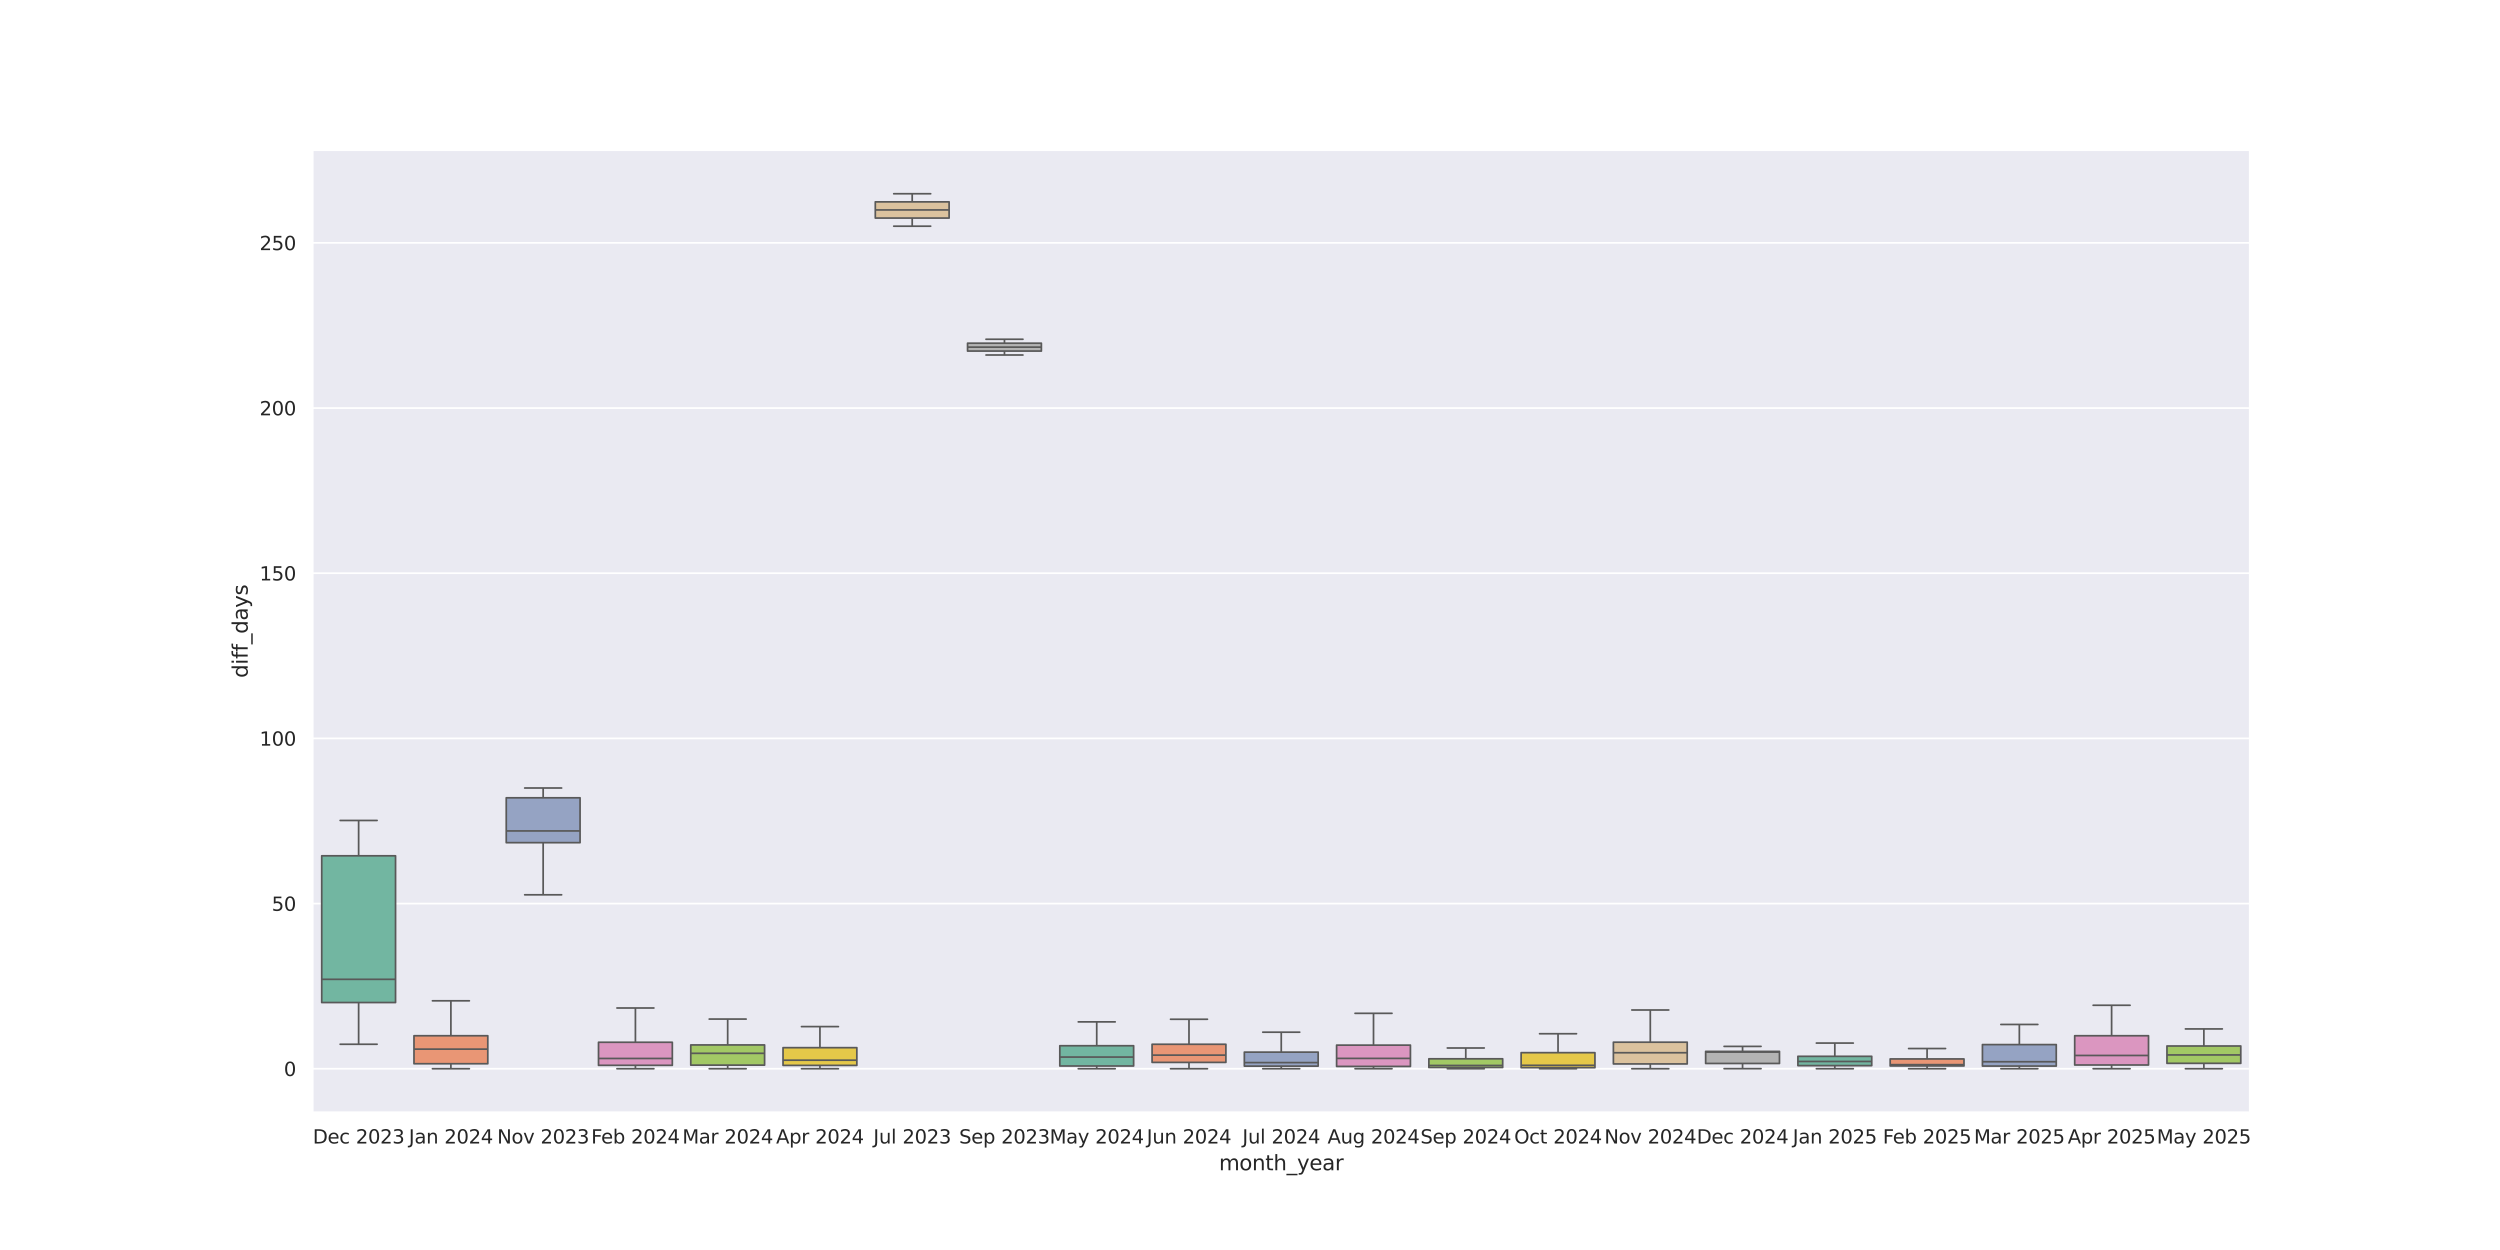 <?xml version="1.0" encoding="utf-8" standalone="no"?>
<!DOCTYPE svg PUBLIC "-//W3C//DTD SVG 1.1//EN"
  "http://www.w3.org/Graphics/SVG/1.1/DTD/svg11.dtd">
<svg xmlns:xlink="http://www.w3.org/1999/xlink" width="1440pt" height="720pt" viewBox="0 0 1440 720" xmlns="http://www.w3.org/2000/svg" version="1.1">
 <defs>
  <style type="text/css">*{stroke-linejoin: round; stroke-linecap: butt}</style>
 </defs>
 <g id="figure_1">
  <g id="patch_1">
   <path d="M 0 720 
L 1440 720 
L 1440 0 
L 0 0 
z
" style="fill: #ffffff"/>
  </g>
  <g id="axes_1">
   <g id="patch_2">
    <path d="M 180 640.8 
L 1296 640.8 
L 1296 86.4 
L 180 86.4 
z
" style="fill: #eaeaf2"/>
   </g>
   <g id="matplotlib.axis_1">
    <g id="xtick_1">
     <g id="text_1">
      <!-- Dec 2023 -->
      <g style="fill: #262626" transform="translate(180.183 658.658) scale(0.11 -0.11)">
       <defs>
        <path id="DejaVuSans-44" d="M 1259 4147 
L 1259 519 
L 2022 519 
Q 2988 519 3436 956 
Q 3884 1394 3884 2338 
Q 3884 3275 3436 3711 
Q 2988 4147 2022 4147 
L 1259 4147 
z
M 628 4666 
L 1925 4666 
Q 3281 4666 3915 4102 
Q 4550 3538 4550 2338 
Q 4550 1131 3912 565 
Q 3275 0 1925 0 
L 628 0 
L 628 4666 
z
" transform="scale(0.016)"/>
        <path id="DejaVuSans-65" d="M 3597 1894 
L 3597 1613 
L 953 1613 
Q 991 1019 1311 708 
Q 1631 397 2203 397 
Q 2534 397 2845 478 
Q 3156 559 3463 722 
L 3463 178 
Q 3153 47 2828 -22 
Q 2503 -91 2169 -91 
Q 1331 -91 842 396 
Q 353 884 353 1716 
Q 353 2575 817 3079 
Q 1281 3584 2069 3584 
Q 2775 3584 3186 3129 
Q 3597 2675 3597 1894 
z
M 3022 2063 
Q 3016 2534 2758 2815 
Q 2500 3097 2075 3097 
Q 1594 3097 1305 2825 
Q 1016 2553 972 2059 
L 3022 2063 
z
" transform="scale(0.016)"/>
        <path id="DejaVuSans-63" d="M 3122 3366 
L 3122 2828 
Q 2878 2963 2633 3030 
Q 2388 3097 2138 3097 
Q 1578 3097 1268 2742 
Q 959 2388 959 1747 
Q 959 1106 1268 751 
Q 1578 397 2138 397 
Q 2388 397 2633 464 
Q 2878 531 3122 666 
L 3122 134 
Q 2881 22 2623 -34 
Q 2366 -91 2075 -91 
Q 1284 -91 818 406 
Q 353 903 353 1747 
Q 353 2603 823 3093 
Q 1294 3584 2113 3584 
Q 2378 3584 2631 3529 
Q 2884 3475 3122 3366 
z
" transform="scale(0.016)"/>
        <path id="DejaVuSans-20" transform="scale(0.016)"/>
        <path id="DejaVuSans-32" d="M 1228 531 
L 3431 531 
L 3431 0 
L 469 0 
L 469 531 
Q 828 903 1448 1529 
Q 2069 2156 2228 2338 
Q 2531 2678 2651 2914 
Q 2772 3150 2772 3378 
Q 2772 3750 2511 3984 
Q 2250 4219 1831 4219 
Q 1534 4219 1204 4116 
Q 875 4013 500 3803 
L 500 4441 
Q 881 4594 1212 4672 
Q 1544 4750 1819 4750 
Q 2544 4750 2975 4387 
Q 3406 4025 3406 3419 
Q 3406 3131 3298 2873 
Q 3191 2616 2906 2266 
Q 2828 2175 2409 1742 
Q 1991 1309 1228 531 
z
" transform="scale(0.016)"/>
        <path id="DejaVuSans-30" d="M 2034 4250 
Q 1547 4250 1301 3770 
Q 1056 3291 1056 2328 
Q 1056 1369 1301 889 
Q 1547 409 2034 409 
Q 2525 409 2770 889 
Q 3016 1369 3016 2328 
Q 3016 3291 2770 3770 
Q 2525 4250 2034 4250 
z
M 2034 4750 
Q 2819 4750 3233 4129 
Q 3647 3509 3647 2328 
Q 3647 1150 3233 529 
Q 2819 -91 2034 -91 
Q 1250 -91 836 529 
Q 422 1150 422 2328 
Q 422 3509 836 4129 
Q 1250 4750 2034 4750 
z
" transform="scale(0.016)"/>
        <path id="DejaVuSans-33" d="M 2597 2516 
Q 3050 2419 3304 2112 
Q 3559 1806 3559 1356 
Q 3559 666 3084 287 
Q 2609 -91 1734 -91 
Q 1441 -91 1130 -33 
Q 819 25 488 141 
L 488 750 
Q 750 597 1062 519 
Q 1375 441 1716 441 
Q 2309 441 2620 675 
Q 2931 909 2931 1356 
Q 2931 1769 2642 2001 
Q 2353 2234 1838 2234 
L 1294 2234 
L 1294 2753 
L 1863 2753 
Q 2328 2753 2575 2939 
Q 2822 3125 2822 3475 
Q 2822 3834 2567 4026 
Q 2313 4219 1838 4219 
Q 1578 4219 1281 4162 
Q 984 4106 628 3988 
L 628 4550 
Q 988 4650 1302 4700 
Q 1616 4750 1894 4750 
Q 2613 4750 3031 4423 
Q 3450 4097 3450 3541 
Q 3450 3153 3228 2886 
Q 3006 2619 2597 2516 
z
" transform="scale(0.016)"/>
       </defs>
       <use xlink:href="#DejaVuSans-44"/>
       <use xlink:href="#DejaVuSans-65" transform="translate(77.002 0)"/>
       <use xlink:href="#DejaVuSans-63" transform="translate(138.525 0)"/>
       <use xlink:href="#DejaVuSans-20" transform="translate(193.506 0)"/>
       <use xlink:href="#DejaVuSans-32" transform="translate(225.293 0)"/>
       <use xlink:href="#DejaVuSans-30" transform="translate(288.916 0)"/>
       <use xlink:href="#DejaVuSans-32" transform="translate(352.539 0)"/>
       <use xlink:href="#DejaVuSans-33" transform="translate(416.162 0)"/>
      </g>
     </g>
    </g>
    <g id="xtick_2">
     <g id="text_2">
      <!-- Jan 2024 -->
      <g style="fill: #262626" transform="translate(235.49 658.658) scale(0.11 -0.11)">
       <defs>
        <path id="DejaVuSans-4a" d="M 628 4666 
L 1259 4666 
L 1259 325 
Q 1259 -519 939 -900 
Q 619 -1281 -91 -1281 
L -331 -1281 
L -331 -750 
L -134 -750 
Q 284 -750 456 -515 
Q 628 -281 628 325 
L 628 4666 
z
" transform="scale(0.016)"/>
        <path id="DejaVuSans-61" d="M 2194 1759 
Q 1497 1759 1228 1600 
Q 959 1441 959 1056 
Q 959 750 1161 570 
Q 1363 391 1709 391 
Q 2188 391 2477 730 
Q 2766 1069 2766 1631 
L 2766 1759 
L 2194 1759 
z
M 3341 1997 
L 3341 0 
L 2766 0 
L 2766 531 
Q 2569 213 2275 61 
Q 1981 -91 1556 -91 
Q 1019 -91 701 211 
Q 384 513 384 1019 
Q 384 1609 779 1909 
Q 1175 2209 1959 2209 
L 2766 2209 
L 2766 2266 
Q 2766 2663 2505 2880 
Q 2244 3097 1772 3097 
Q 1472 3097 1187 3025 
Q 903 2953 641 2809 
L 641 3341 
Q 956 3463 1253 3523 
Q 1550 3584 1831 3584 
Q 2591 3584 2966 3190 
Q 3341 2797 3341 1997 
z
" transform="scale(0.016)"/>
        <path id="DejaVuSans-6e" d="M 3513 2113 
L 3513 0 
L 2938 0 
L 2938 2094 
Q 2938 2591 2744 2837 
Q 2550 3084 2163 3084 
Q 1697 3084 1428 2787 
Q 1159 2491 1159 1978 
L 1159 0 
L 581 0 
L 581 3500 
L 1159 3500 
L 1159 2956 
Q 1366 3272 1645 3428 
Q 1925 3584 2291 3584 
Q 2894 3584 3203 3211 
Q 3513 2838 3513 2113 
z
" transform="scale(0.016)"/>
        <path id="DejaVuSans-34" d="M 2419 4116 
L 825 1625 
L 2419 1625 
L 2419 4116 
z
M 2253 4666 
L 3047 4666 
L 3047 1625 
L 3713 1625 
L 3713 1100 
L 3047 1100 
L 3047 0 
L 2419 0 
L 2419 1100 
L 313 1100 
L 313 1709 
L 2253 4666 
z
" transform="scale(0.016)"/>
       </defs>
       <use xlink:href="#DejaVuSans-4a"/>
       <use xlink:href="#DejaVuSans-61" transform="translate(29.492 0)"/>
       <use xlink:href="#DejaVuSans-6e" transform="translate(90.771 0)"/>
       <use xlink:href="#DejaVuSans-20" transform="translate(154.15 0)"/>
       <use xlink:href="#DejaVuSans-32" transform="translate(185.938 0)"/>
       <use xlink:href="#DejaVuSans-30" transform="translate(249.561 0)"/>
       <use xlink:href="#DejaVuSans-32" transform="translate(313.184 0)"/>
       <use xlink:href="#DejaVuSans-34" transform="translate(376.807 0)"/>
      </g>
     </g>
    </g>
    <g id="xtick_3">
     <g id="text_3">
      <!-- Nov 2023 -->
      <g style="fill: #262626" transform="translate(286.376 658.658) scale(0.11 -0.11)">
       <defs>
        <path id="DejaVuSans-4e" d="M 628 4666 
L 1478 4666 
L 3547 763 
L 3547 4666 
L 4159 4666 
L 4159 0 
L 3309 0 
L 1241 3903 
L 1241 0 
L 628 0 
L 628 4666 
z
" transform="scale(0.016)"/>
        <path id="DejaVuSans-6f" d="M 1959 3097 
Q 1497 3097 1228 2736 
Q 959 2375 959 1747 
Q 959 1119 1226 758 
Q 1494 397 1959 397 
Q 2419 397 2687 759 
Q 2956 1122 2956 1747 
Q 2956 2369 2687 2733 
Q 2419 3097 1959 3097 
z
M 1959 3584 
Q 2709 3584 3137 3096 
Q 3566 2609 3566 1747 
Q 3566 888 3137 398 
Q 2709 -91 1959 -91 
Q 1206 -91 779 398 
Q 353 888 353 1747 
Q 353 2609 779 3096 
Q 1206 3584 1959 3584 
z
" transform="scale(0.016)"/>
        <path id="DejaVuSans-76" d="M 191 3500 
L 800 3500 
L 1894 563 
L 2988 3500 
L 3597 3500 
L 2284 0 
L 1503 0 
L 191 3500 
z
" transform="scale(0.016)"/>
       </defs>
       <use xlink:href="#DejaVuSans-4e"/>
       <use xlink:href="#DejaVuSans-6f" transform="translate(74.805 0)"/>
       <use xlink:href="#DejaVuSans-76" transform="translate(135.986 0)"/>
       <use xlink:href="#DejaVuSans-20" transform="translate(195.166 0)"/>
       <use xlink:href="#DejaVuSans-32" transform="translate(226.953 0)"/>
       <use xlink:href="#DejaVuSans-30" transform="translate(290.576 0)"/>
       <use xlink:href="#DejaVuSans-32" transform="translate(354.199 0)"/>
       <use xlink:href="#DejaVuSans-33" transform="translate(417.822 0)"/>
      </g>
     </g>
    </g>
    <g id="xtick_4">
     <g id="text_4">
      <!-- Feb 2024 -->
      <g style="fill: #262626" transform="translate(340.518 658.658) scale(0.11 -0.11)">
       <defs>
        <path id="DejaVuSans-46" d="M 628 4666 
L 3309 4666 
L 3309 4134 
L 1259 4134 
L 1259 2759 
L 3109 2759 
L 3109 2228 
L 1259 2228 
L 1259 0 
L 628 0 
L 628 4666 
z
" transform="scale(0.016)"/>
        <path id="DejaVuSans-62" d="M 3116 1747 
Q 3116 2381 2855 2742 
Q 2594 3103 2138 3103 
Q 1681 3103 1420 2742 
Q 1159 2381 1159 1747 
Q 1159 1113 1420 752 
Q 1681 391 2138 391 
Q 2594 391 2855 752 
Q 3116 1113 3116 1747 
z
M 1159 2969 
Q 1341 3281 1617 3432 
Q 1894 3584 2278 3584 
Q 2916 3584 3314 3078 
Q 3713 2572 3713 1747 
Q 3713 922 3314 415 
Q 2916 -91 2278 -91 
Q 1894 -91 1617 61 
Q 1341 213 1159 525 
L 1159 0 
L 581 0 
L 581 4863 
L 1159 4863 
L 1159 2969 
z
" transform="scale(0.016)"/>
       </defs>
       <use xlink:href="#DejaVuSans-46"/>
       <use xlink:href="#DejaVuSans-65" transform="translate(52.02 0)"/>
       <use xlink:href="#DejaVuSans-62" transform="translate(113.543 0)"/>
       <use xlink:href="#DejaVuSans-20" transform="translate(177.02 0)"/>
       <use xlink:href="#DejaVuSans-32" transform="translate(208.807 0)"/>
       <use xlink:href="#DejaVuSans-30" transform="translate(272.43 0)"/>
       <use xlink:href="#DejaVuSans-32" transform="translate(336.053 0)"/>
       <use xlink:href="#DejaVuSans-34" transform="translate(399.676 0)"/>
      </g>
     </g>
    </g>
    <g id="xtick_5">
     <g id="text_5">
      <!-- Mar 2024 -->
      <g style="fill: #262626" transform="translate(393.02 658.658) scale(0.11 -0.11)">
       <defs>
        <path id="DejaVuSans-4d" d="M 628 4666 
L 1569 4666 
L 2759 1491 
L 3956 4666 
L 4897 4666 
L 4897 0 
L 4281 0 
L 4281 4097 
L 3078 897 
L 2444 897 
L 1241 4097 
L 1241 0 
L 628 0 
L 628 4666 
z
" transform="scale(0.016)"/>
        <path id="DejaVuSans-72" d="M 2631 2963 
Q 2534 3019 2420 3045 
Q 2306 3072 2169 3072 
Q 1681 3072 1420 2755 
Q 1159 2438 1159 1844 
L 1159 0 
L 581 0 
L 581 3500 
L 1159 3500 
L 1159 2956 
Q 1341 3275 1631 3429 
Q 1922 3584 2338 3584 
Q 2397 3584 2469 3576 
Q 2541 3569 2628 3553 
L 2631 2963 
z
" transform="scale(0.016)"/>
       </defs>
       <use xlink:href="#DejaVuSans-4d"/>
       <use xlink:href="#DejaVuSans-61" transform="translate(86.279 0)"/>
       <use xlink:href="#DejaVuSans-72" transform="translate(147.559 0)"/>
       <use xlink:href="#DejaVuSans-20" transform="translate(188.672 0)"/>
       <use xlink:href="#DejaVuSans-32" transform="translate(220.459 0)"/>
       <use xlink:href="#DejaVuSans-30" transform="translate(284.082 0)"/>
       <use xlink:href="#DejaVuSans-32" transform="translate(347.705 0)"/>
       <use xlink:href="#DejaVuSans-34" transform="translate(411.328 0)"/>
      </g>
     </g>
    </g>
    <g id="xtick_6">
     <g id="text_6">
      <!-- Apr 2024 -->
      <g style="fill: #262626" transform="translate(447.025 658.658) scale(0.11 -0.11)">
       <defs>
        <path id="DejaVuSans-41" d="M 2188 4044 
L 1331 1722 
L 3047 1722 
L 2188 4044 
z
M 1831 4666 
L 2547 4666 
L 4325 0 
L 3669 0 
L 3244 1197 
L 1141 1197 
L 716 0 
L 50 0 
L 1831 4666 
z
" transform="scale(0.016)"/>
        <path id="DejaVuSans-70" d="M 1159 525 
L 1159 -1331 
L 581 -1331 
L 581 3500 
L 1159 3500 
L 1159 2969 
Q 1341 3281 1617 3432 
Q 1894 3584 2278 3584 
Q 2916 3584 3314 3078 
Q 3713 2572 3713 1747 
Q 3713 922 3314 415 
Q 2916 -91 2278 -91 
Q 1894 -91 1617 61 
Q 1341 213 1159 525 
z
M 3116 1747 
Q 3116 2381 2855 2742 
Q 2594 3103 2138 3103 
Q 1681 3103 1420 2742 
Q 1159 2381 1159 1747 
Q 1159 1113 1420 752 
Q 1681 391 2138 391 
Q 2594 391 2855 752 
Q 3116 1113 3116 1747 
z
" transform="scale(0.016)"/>
       </defs>
       <use xlink:href="#DejaVuSans-41"/>
       <use xlink:href="#DejaVuSans-70" transform="translate(68.408 0)"/>
       <use xlink:href="#DejaVuSans-72" transform="translate(131.885 0)"/>
       <use xlink:href="#DejaVuSans-20" transform="translate(172.998 0)"/>
       <use xlink:href="#DejaVuSans-32" transform="translate(204.785 0)"/>
       <use xlink:href="#DejaVuSans-30" transform="translate(268.408 0)"/>
       <use xlink:href="#DejaVuSans-32" transform="translate(332.031 0)"/>
       <use xlink:href="#DejaVuSans-34" transform="translate(395.654 0)"/>
      </g>
     </g>
    </g>
    <g id="xtick_7">
     <g id="text_7">
      <!-- Jul 2023 -->
      <g style="fill: #262626" transform="translate(503.047 658.658) scale(0.11 -0.11)">
       <defs>
        <path id="DejaVuSans-75" d="M 544 1381 
L 544 3500 
L 1119 3500 
L 1119 1403 
Q 1119 906 1312 657 
Q 1506 409 1894 409 
Q 2359 409 2629 706 
Q 2900 1003 2900 1516 
L 2900 3500 
L 3475 3500 
L 3475 0 
L 2900 0 
L 2900 538 
Q 2691 219 2414 64 
Q 2138 -91 1772 -91 
Q 1169 -91 856 284 
Q 544 659 544 1381 
z
M 1991 3584 
L 1991 3584 
z
" transform="scale(0.016)"/>
        <path id="DejaVuSans-6c" d="M 603 4863 
L 1178 4863 
L 1178 0 
L 603 0 
L 603 4863 
z
" transform="scale(0.016)"/>
       </defs>
       <use xlink:href="#DejaVuSans-4a"/>
       <use xlink:href="#DejaVuSans-75" transform="translate(29.492 0)"/>
       <use xlink:href="#DejaVuSans-6c" transform="translate(92.871 0)"/>
       <use xlink:href="#DejaVuSans-20" transform="translate(120.654 0)"/>
       <use xlink:href="#DejaVuSans-32" transform="translate(152.441 0)"/>
       <use xlink:href="#DejaVuSans-30" transform="translate(216.064 0)"/>
       <use xlink:href="#DejaVuSans-32" transform="translate(279.688 0)"/>
       <use xlink:href="#DejaVuSans-33" transform="translate(343.311 0)"/>
      </g>
     </g>
    </g>
    <g id="xtick_8">
     <g id="text_8">
      <!-- Sep 2023 -->
      <g style="fill: #262626" transform="translate(552.458 658.658) scale(0.11 -0.11)">
       <defs>
        <path id="DejaVuSans-53" d="M 3425 4513 
L 3425 3897 
Q 3066 4069 2747 4153 
Q 2428 4238 2131 4238 
Q 1616 4238 1336 4038 
Q 1056 3838 1056 3469 
Q 1056 3159 1242 3001 
Q 1428 2844 1947 2747 
L 2328 2669 
Q 3034 2534 3370 2195 
Q 3706 1856 3706 1288 
Q 3706 609 3251 259 
Q 2797 -91 1919 -91 
Q 1588 -91 1214 -16 
Q 841 59 441 206 
L 441 856 
Q 825 641 1194 531 
Q 1563 422 1919 422 
Q 2459 422 2753 634 
Q 3047 847 3047 1241 
Q 3047 1584 2836 1778 
Q 2625 1972 2144 2069 
L 1759 2144 
Q 1053 2284 737 2584 
Q 422 2884 422 3419 
Q 422 4038 858 4394 
Q 1294 4750 2059 4750 
Q 2388 4750 2728 4690 
Q 3069 4631 3425 4513 
z
" transform="scale(0.016)"/>
       </defs>
       <use xlink:href="#DejaVuSans-53"/>
       <use xlink:href="#DejaVuSans-65" transform="translate(63.477 0)"/>
       <use xlink:href="#DejaVuSans-70" transform="translate(125 0)"/>
       <use xlink:href="#DejaVuSans-20" transform="translate(188.477 0)"/>
       <use xlink:href="#DejaVuSans-32" transform="translate(220.264 0)"/>
       <use xlink:href="#DejaVuSans-30" transform="translate(283.887 0)"/>
       <use xlink:href="#DejaVuSans-32" transform="translate(347.51 0)"/>
       <use xlink:href="#DejaVuSans-33" transform="translate(411.133 0)"/>
      </g>
     </g>
    </g>
    <g id="xtick_9">
     <g id="text_9">
      <!-- May 2024 -->
      <g style="fill: #262626" transform="translate(604.598 658.658) scale(0.11 -0.11)">
       <defs>
        <path id="DejaVuSans-79" d="M 2059 -325 
Q 1816 -950 1584 -1140 
Q 1353 -1331 966 -1331 
L 506 -1331 
L 506 -850 
L 844 -850 
Q 1081 -850 1212 -737 
Q 1344 -625 1503 -206 
L 1606 56 
L 191 3500 
L 800 3500 
L 1894 763 
L 2988 3500 
L 3597 3500 
L 2059 -325 
z
" transform="scale(0.016)"/>
       </defs>
       <use xlink:href="#DejaVuSans-4d"/>
       <use xlink:href="#DejaVuSans-61" transform="translate(86.279 0)"/>
       <use xlink:href="#DejaVuSans-79" transform="translate(147.559 0)"/>
       <use xlink:href="#DejaVuSans-20" transform="translate(206.738 0)"/>
       <use xlink:href="#DejaVuSans-32" transform="translate(238.525 0)"/>
       <use xlink:href="#DejaVuSans-30" transform="translate(302.148 0)"/>
       <use xlink:href="#DejaVuSans-32" transform="translate(365.771 0)"/>
       <use xlink:href="#DejaVuSans-34" transform="translate(429.395 0)"/>
      </g>
     </g>
    </g>
    <g id="xtick_10">
     <g id="text_10">
      <!-- Jun 2024 -->
      <g style="fill: #262626" transform="translate(660.518 658.658) scale(0.11 -0.11)">
       <use xlink:href="#DejaVuSans-4a"/>
       <use xlink:href="#DejaVuSans-75" transform="translate(29.492 0)"/>
       <use xlink:href="#DejaVuSans-6e" transform="translate(92.871 0)"/>
       <use xlink:href="#DejaVuSans-20" transform="translate(156.25 0)"/>
       <use xlink:href="#DejaVuSans-32" transform="translate(188.037 0)"/>
       <use xlink:href="#DejaVuSans-30" transform="translate(251.66 0)"/>
       <use xlink:href="#DejaVuSans-32" transform="translate(315.283 0)"/>
       <use xlink:href="#DejaVuSans-34" transform="translate(378.906 0)"/>
      </g>
     </g>
    </g>
    <g id="xtick_11">
     <g id="text_11">
      <!-- Jul 2024 -->
      <g style="fill: #262626" transform="translate(715.618 658.658) scale(0.11 -0.11)">
       <use xlink:href="#DejaVuSans-4a"/>
       <use xlink:href="#DejaVuSans-75" transform="translate(29.492 0)"/>
       <use xlink:href="#DejaVuSans-6c" transform="translate(92.871 0)"/>
       <use xlink:href="#DejaVuSans-20" transform="translate(120.654 0)"/>
       <use xlink:href="#DejaVuSans-32" transform="translate(152.441 0)"/>
       <use xlink:href="#DejaVuSans-30" transform="translate(216.064 0)"/>
       <use xlink:href="#DejaVuSans-32" transform="translate(279.688 0)"/>
       <use xlink:href="#DejaVuSans-34" transform="translate(343.311 0)"/>
      </g>
     </g>
    </g>
    <g id="xtick_12">
     <g id="text_12">
      <!-- Aug 2024 -->
      <g style="fill: #262626" transform="translate(764.658 658.658) scale(0.11 -0.11)">
       <defs>
        <path id="DejaVuSans-67" d="M 2906 1791 
Q 2906 2416 2648 2759 
Q 2391 3103 1925 3103 
Q 1463 3103 1205 2759 
Q 947 2416 947 1791 
Q 947 1169 1205 825 
Q 1463 481 1925 481 
Q 2391 481 2648 825 
Q 2906 1169 2906 1791 
z
M 3481 434 
Q 3481 -459 3084 -895 
Q 2688 -1331 1869 -1331 
Q 1566 -1331 1297 -1286 
Q 1028 -1241 775 -1147 
L 775 -588 
Q 1028 -725 1275 -790 
Q 1522 -856 1778 -856 
Q 2344 -856 2625 -561 
Q 2906 -266 2906 331 
L 2906 616 
Q 2728 306 2450 153 
Q 2172 0 1784 0 
Q 1141 0 747 490 
Q 353 981 353 1791 
Q 353 2603 747 3093 
Q 1141 3584 1784 3584 
Q 2172 3584 2450 3431 
Q 2728 3278 2906 2969 
L 2906 3500 
L 3481 3500 
L 3481 434 
z
" transform="scale(0.016)"/>
       </defs>
       <use xlink:href="#DejaVuSans-41"/>
       <use xlink:href="#DejaVuSans-75" transform="translate(68.408 0)"/>
       <use xlink:href="#DejaVuSans-67" transform="translate(131.787 0)"/>
       <use xlink:href="#DejaVuSans-20" transform="translate(195.264 0)"/>
       <use xlink:href="#DejaVuSans-32" transform="translate(227.051 0)"/>
       <use xlink:href="#DejaVuSans-30" transform="translate(290.674 0)"/>
       <use xlink:href="#DejaVuSans-32" transform="translate(354.297 0)"/>
       <use xlink:href="#DejaVuSans-34" transform="translate(417.92 0)"/>
      </g>
     </g>
    </g>
    <g id="xtick_13">
     <g id="text_13">
      <!-- Sep 2024 -->
      <g style="fill: #262626" transform="translate(818.173 658.658) scale(0.11 -0.11)">
       <use xlink:href="#DejaVuSans-53"/>
       <use xlink:href="#DejaVuSans-65" transform="translate(63.477 0)"/>
       <use xlink:href="#DejaVuSans-70" transform="translate(125 0)"/>
       <use xlink:href="#DejaVuSans-20" transform="translate(188.477 0)"/>
       <use xlink:href="#DejaVuSans-32" transform="translate(220.264 0)"/>
       <use xlink:href="#DejaVuSans-30" transform="translate(283.887 0)"/>
       <use xlink:href="#DejaVuSans-32" transform="translate(347.51 0)"/>
       <use xlink:href="#DejaVuSans-34" transform="translate(411.133 0)"/>
      </g>
     </g>
    </g>
    <g id="xtick_14">
     <g id="text_14">
      <!-- Oct 2024 -->
      <g style="fill: #262626" transform="translate(872.173 658.658) scale(0.11 -0.11)">
       <defs>
        <path id="DejaVuSans-4f" d="M 2522 4238 
Q 1834 4238 1429 3725 
Q 1025 3213 1025 2328 
Q 1025 1447 1429 934 
Q 1834 422 2522 422 
Q 3209 422 3611 934 
Q 4013 1447 4013 2328 
Q 4013 3213 3611 3725 
Q 3209 4238 2522 4238 
z
M 2522 4750 
Q 3503 4750 4090 4092 
Q 4678 3434 4678 2328 
Q 4678 1225 4090 567 
Q 3503 -91 2522 -91 
Q 1538 -91 948 565 
Q 359 1222 359 2328 
Q 359 3434 948 4092 
Q 1538 4750 2522 4750 
z
" transform="scale(0.016)"/>
        <path id="DejaVuSans-74" d="M 1172 4494 
L 1172 3500 
L 2356 3500 
L 2356 3053 
L 1172 3053 
L 1172 1153 
Q 1172 725 1289 603 
Q 1406 481 1766 481 
L 2356 481 
L 2356 0 
L 1766 0 
Q 1100 0 847 248 
Q 594 497 594 1153 
L 594 3053 
L 172 3053 
L 172 3500 
L 594 3500 
L 594 4494 
L 1172 4494 
z
" transform="scale(0.016)"/>
       </defs>
       <use xlink:href="#DejaVuSans-4f"/>
       <use xlink:href="#DejaVuSans-63" transform="translate(78.711 0)"/>
       <use xlink:href="#DejaVuSans-74" transform="translate(133.691 0)"/>
       <use xlink:href="#DejaVuSans-20" transform="translate(172.9 0)"/>
       <use xlink:href="#DejaVuSans-32" transform="translate(204.688 0)"/>
       <use xlink:href="#DejaVuSans-30" transform="translate(268.311 0)"/>
       <use xlink:href="#DejaVuSans-32" transform="translate(331.934 0)"/>
       <use xlink:href="#DejaVuSans-34" transform="translate(395.557 0)"/>
      </g>
     </g>
    </g>
    <g id="xtick_15">
     <g id="text_15">
      <!-- Nov 2024 -->
      <g style="fill: #262626" transform="translate(924.091 658.658) scale(0.11 -0.11)">
       <use xlink:href="#DejaVuSans-4e"/>
       <use xlink:href="#DejaVuSans-6f" transform="translate(74.805 0)"/>
       <use xlink:href="#DejaVuSans-76" transform="translate(135.986 0)"/>
       <use xlink:href="#DejaVuSans-20" transform="translate(195.166 0)"/>
       <use xlink:href="#DejaVuSans-32" transform="translate(226.953 0)"/>
       <use xlink:href="#DejaVuSans-30" transform="translate(290.576 0)"/>
       <use xlink:href="#DejaVuSans-32" transform="translate(354.199 0)"/>
       <use xlink:href="#DejaVuSans-34" transform="translate(417.822 0)"/>
      </g>
     </g>
    </g>
    <g id="xtick_16">
     <g id="text_16">
      <!-- Dec 2024 -->
      <g style="fill: #262626" transform="translate(977.325 658.658) scale(0.11 -0.11)">
       <use xlink:href="#DejaVuSans-44"/>
       <use xlink:href="#DejaVuSans-65" transform="translate(77.002 0)"/>
       <use xlink:href="#DejaVuSans-63" transform="translate(138.525 0)"/>
       <use xlink:href="#DejaVuSans-20" transform="translate(193.506 0)"/>
       <use xlink:href="#DejaVuSans-32" transform="translate(225.293 0)"/>
       <use xlink:href="#DejaVuSans-30" transform="translate(288.916 0)"/>
       <use xlink:href="#DejaVuSans-32" transform="translate(352.539 0)"/>
       <use xlink:href="#DejaVuSans-34" transform="translate(416.162 0)"/>
      </g>
     </g>
    </g>
    <g id="xtick_17">
     <g id="text_17">
      <!-- Jan 2025 -->
      <g style="fill: #262626" transform="translate(1032.633 658.658) scale(0.11 -0.11)">
       <defs>
        <path id="DejaVuSans-35" d="M 691 4666 
L 3169 4666 
L 3169 4134 
L 1269 4134 
L 1269 2991 
Q 1406 3038 1543 3061 
Q 1681 3084 1819 3084 
Q 2600 3084 3056 2656 
Q 3513 2228 3513 1497 
Q 3513 744 3044 326 
Q 2575 -91 1722 -91 
Q 1428 -91 1123 -41 
Q 819 9 494 109 
L 494 744 
Q 775 591 1075 516 
Q 1375 441 1709 441 
Q 2250 441 2565 725 
Q 2881 1009 2881 1497 
Q 2881 1984 2565 2268 
Q 2250 2553 1709 2553 
Q 1456 2553 1204 2497 
Q 953 2441 691 2322 
L 691 4666 
z
" transform="scale(0.016)"/>
       </defs>
       <use xlink:href="#DejaVuSans-4a"/>
       <use xlink:href="#DejaVuSans-61" transform="translate(29.492 0)"/>
       <use xlink:href="#DejaVuSans-6e" transform="translate(90.771 0)"/>
       <use xlink:href="#DejaVuSans-20" transform="translate(154.15 0)"/>
       <use xlink:href="#DejaVuSans-32" transform="translate(185.938 0)"/>
       <use xlink:href="#DejaVuSans-30" transform="translate(249.561 0)"/>
       <use xlink:href="#DejaVuSans-32" transform="translate(313.184 0)"/>
       <use xlink:href="#DejaVuSans-35" transform="translate(376.807 0)"/>
      </g>
     </g>
    </g>
    <g id="xtick_18">
     <g id="text_18">
      <!-- Feb 2025 -->
      <g style="fill: #262626" transform="translate(1084.518 658.658) scale(0.11 -0.11)">
       <use xlink:href="#DejaVuSans-46"/>
       <use xlink:href="#DejaVuSans-65" transform="translate(52.02 0)"/>
       <use xlink:href="#DejaVuSans-62" transform="translate(113.543 0)"/>
       <use xlink:href="#DejaVuSans-20" transform="translate(177.02 0)"/>
       <use xlink:href="#DejaVuSans-32" transform="translate(208.807 0)"/>
       <use xlink:href="#DejaVuSans-30" transform="translate(272.43 0)"/>
       <use xlink:href="#DejaVuSans-32" transform="translate(336.053 0)"/>
       <use xlink:href="#DejaVuSans-35" transform="translate(399.676 0)"/>
      </g>
     </g>
    </g>
    <g id="xtick_19">
     <g id="text_19">
      <!-- Mar 2025 -->
      <g style="fill: #262626" transform="translate(1137.02 658.658) scale(0.11 -0.11)">
       <use xlink:href="#DejaVuSans-4d"/>
       <use xlink:href="#DejaVuSans-61" transform="translate(86.279 0)"/>
       <use xlink:href="#DejaVuSans-72" transform="translate(147.559 0)"/>
       <use xlink:href="#DejaVuSans-20" transform="translate(188.672 0)"/>
       <use xlink:href="#DejaVuSans-32" transform="translate(220.459 0)"/>
       <use xlink:href="#DejaVuSans-30" transform="translate(284.082 0)"/>
       <use xlink:href="#DejaVuSans-32" transform="translate(347.705 0)"/>
       <use xlink:href="#DejaVuSans-35" transform="translate(411.328 0)"/>
      </g>
     </g>
    </g>
    <g id="xtick_20">
     <g id="text_20">
      <!-- Apr 2025 -->
      <g style="fill: #262626" transform="translate(1191.025 658.658) scale(0.11 -0.11)">
       <use xlink:href="#DejaVuSans-41"/>
       <use xlink:href="#DejaVuSans-70" transform="translate(68.408 0)"/>
       <use xlink:href="#DejaVuSans-72" transform="translate(131.885 0)"/>
       <use xlink:href="#DejaVuSans-20" transform="translate(172.998 0)"/>
       <use xlink:href="#DejaVuSans-32" transform="translate(204.785 0)"/>
       <use xlink:href="#DejaVuSans-30" transform="translate(268.408 0)"/>
       <use xlink:href="#DejaVuSans-32" transform="translate(332.031 0)"/>
       <use xlink:href="#DejaVuSans-35" transform="translate(395.654 0)"/>
      </g>
     </g>
    </g>
    <g id="xtick_21">
     <g id="text_21">
      <!-- May 2025 -->
      <g style="fill: #262626" transform="translate(1242.312 658.658) scale(0.11 -0.11)">
       <use xlink:href="#DejaVuSans-4d"/>
       <use xlink:href="#DejaVuSans-61" transform="translate(86.279 0)"/>
       <use xlink:href="#DejaVuSans-79" transform="translate(147.559 0)"/>
       <use xlink:href="#DejaVuSans-20" transform="translate(206.738 0)"/>
       <use xlink:href="#DejaVuSans-32" transform="translate(238.525 0)"/>
       <use xlink:href="#DejaVuSans-30" transform="translate(302.148 0)"/>
       <use xlink:href="#DejaVuSans-32" transform="translate(365.771 0)"/>
       <use xlink:href="#DejaVuSans-35" transform="translate(429.395 0)"/>
      </g>
     </g>
    </g>
    <g id="text_22">
     <!-- month_year -->
     <g style="fill: #262626" transform="translate(702.141 674.064) scale(0.12 -0.12)">
      <defs>
       <path id="DejaVuSans-6d" d="M 3328 2828 
Q 3544 3216 3844 3400 
Q 4144 3584 4550 3584 
Q 5097 3584 5394 3201 
Q 5691 2819 5691 2113 
L 5691 0 
L 5113 0 
L 5113 2094 
Q 5113 2597 4934 2840 
Q 4756 3084 4391 3084 
Q 3944 3084 3684 2787 
Q 3425 2491 3425 1978 
L 3425 0 
L 2847 0 
L 2847 2094 
Q 2847 2600 2669 2842 
Q 2491 3084 2119 3084 
Q 1678 3084 1418 2786 
Q 1159 2488 1159 1978 
L 1159 0 
L 581 0 
L 581 3500 
L 1159 3500 
L 1159 2956 
Q 1356 3278 1631 3431 
Q 1906 3584 2284 3584 
Q 2666 3584 2933 3390 
Q 3200 3197 3328 2828 
z
" transform="scale(0.016)"/>
       <path id="DejaVuSans-68" d="M 3513 2113 
L 3513 0 
L 2938 0 
L 2938 2094 
Q 2938 2591 2744 2837 
Q 2550 3084 2163 3084 
Q 1697 3084 1428 2787 
Q 1159 2491 1159 1978 
L 1159 0 
L 581 0 
L 581 4863 
L 1159 4863 
L 1159 2956 
Q 1366 3272 1645 3428 
Q 1925 3584 2291 3584 
Q 2894 3584 3203 3211 
Q 3513 2838 3513 2113 
z
" transform="scale(0.016)"/>
       <path id="DejaVuSans-5f" d="M 3263 -1063 
L 3263 -1509 
L -63 -1509 
L -63 -1063 
L 3263 -1063 
z
" transform="scale(0.016)"/>
      </defs>
      <use xlink:href="#DejaVuSans-6d"/>
      <use xlink:href="#DejaVuSans-6f" transform="translate(97.412 0)"/>
      <use xlink:href="#DejaVuSans-6e" transform="translate(158.594 0)"/>
      <use xlink:href="#DejaVuSans-74" transform="translate(221.973 0)"/>
      <use xlink:href="#DejaVuSans-68" transform="translate(261.182 0)"/>
      <use xlink:href="#DejaVuSans-5f" transform="translate(324.561 0)"/>
      <use xlink:href="#DejaVuSans-79" transform="translate(374.561 0)"/>
      <use xlink:href="#DejaVuSans-65" transform="translate(433.74 0)"/>
      <use xlink:href="#DejaVuSans-61" transform="translate(495.264 0)"/>
      <use xlink:href="#DejaVuSans-72" transform="translate(556.543 0)"/>
     </g>
    </g>
   </g>
   <g id="matplotlib.axis_2">
    <g id="ytick_1">
     <g id="line2d_1">
      <path d="M 180 615.6 
L 1296 615.6 
" clip-path="url(#p44ee116256)" style="fill: none; stroke: #ffffff; stroke-linecap: round"/>
     </g>
     <g id="text_23">
      <!-- 0 -->
      <g style="fill: #262626" transform="translate(163.501 619.779) scale(0.11 -0.11)">
       <use xlink:href="#DejaVuSans-30"/>
      </g>
     </g>
    </g>
    <g id="ytick_2">
     <g id="line2d_2">
      <path d="M 180 520.46 
L 1296 520.46 
" clip-path="url(#p44ee116256)" style="fill: none; stroke: #ffffff; stroke-linecap: round"/>
     </g>
     <g id="text_24">
      <!-- 50 -->
      <g style="fill: #262626" transform="translate(156.502 524.639) scale(0.11 -0.11)">
       <use xlink:href="#DejaVuSans-35"/>
       <use xlink:href="#DejaVuSans-30" transform="translate(63.623 0)"/>
      </g>
     </g>
    </g>
    <g id="ytick_3">
     <g id="line2d_3">
      <path d="M 180 425.32 
L 1296 425.32 
" clip-path="url(#p44ee116256)" style="fill: none; stroke: #ffffff; stroke-linecap: round"/>
     </g>
     <g id="text_25">
      <!-- 100 -->
      <g style="fill: #262626" transform="translate(149.504 429.5) scale(0.11 -0.11)">
       <defs>
        <path id="DejaVuSans-31" d="M 794 531 
L 1825 531 
L 1825 4091 
L 703 3866 
L 703 4441 
L 1819 4666 
L 2450 4666 
L 2450 531 
L 3481 531 
L 3481 0 
L 794 0 
L 794 531 
z
" transform="scale(0.016)"/>
       </defs>
       <use xlink:href="#DejaVuSans-31"/>
       <use xlink:href="#DejaVuSans-30" transform="translate(63.623 0)"/>
       <use xlink:href="#DejaVuSans-30" transform="translate(127.246 0)"/>
      </g>
     </g>
    </g>
    <g id="ytick_4">
     <g id="line2d_4">
      <path d="M 180 330.181 
L 1296 330.181 
" clip-path="url(#p44ee116256)" style="fill: none; stroke: #ffffff; stroke-linecap: round"/>
     </g>
     <g id="text_26">
      <!-- 150 -->
      <g style="fill: #262626" transform="translate(149.504 334.36) scale(0.11 -0.11)">
       <use xlink:href="#DejaVuSans-31"/>
       <use xlink:href="#DejaVuSans-35" transform="translate(63.623 0)"/>
       <use xlink:href="#DejaVuSans-30" transform="translate(127.246 0)"/>
      </g>
     </g>
    </g>
    <g id="ytick_5">
     <g id="line2d_5">
      <path d="M 180 235.041 
L 1296 235.041 
" clip-path="url(#p44ee116256)" style="fill: none; stroke: #ffffff; stroke-linecap: round"/>
     </g>
     <g id="text_27">
      <!-- 200 -->
      <g style="fill: #262626" transform="translate(149.504 239.22) scale(0.11 -0.11)">
       <use xlink:href="#DejaVuSans-32"/>
       <use xlink:href="#DejaVuSans-30" transform="translate(63.623 0)"/>
       <use xlink:href="#DejaVuSans-30" transform="translate(127.246 0)"/>
      </g>
     </g>
    </g>
    <g id="ytick_6">
     <g id="line2d_6">
      <path d="M 180 139.901 
L 1296 139.901 
" clip-path="url(#p44ee116256)" style="fill: none; stroke: #ffffff; stroke-linecap: round"/>
     </g>
     <g id="text_28">
      <!-- 250 -->
      <g style="fill: #262626" transform="translate(149.504 144.08) scale(0.11 -0.11)">
       <use xlink:href="#DejaVuSans-32"/>
       <use xlink:href="#DejaVuSans-35" transform="translate(63.623 0)"/>
       <use xlink:href="#DejaVuSans-30" transform="translate(127.246 0)"/>
      </g>
     </g>
    </g>
    <g id="text_29">
     <!-- diff_days -->
     <g style="fill: #262626" transform="translate(142.674 390.463) rotate(-90) scale(0.12 -0.12)">
      <defs>
       <path id="DejaVuSans-64" d="M 2906 2969 
L 2906 4863 
L 3481 4863 
L 3481 0 
L 2906 0 
L 2906 525 
Q 2725 213 2448 61 
Q 2172 -91 1784 -91 
Q 1150 -91 751 415 
Q 353 922 353 1747 
Q 353 2572 751 3078 
Q 1150 3584 1784 3584 
Q 2172 3584 2448 3432 
Q 2725 3281 2906 2969 
z
M 947 1747 
Q 947 1113 1208 752 
Q 1469 391 1925 391 
Q 2381 391 2643 752 
Q 2906 1113 2906 1747 
Q 2906 2381 2643 2742 
Q 2381 3103 1925 3103 
Q 1469 3103 1208 2742 
Q 947 2381 947 1747 
z
" transform="scale(0.016)"/>
       <path id="DejaVuSans-69" d="M 603 3500 
L 1178 3500 
L 1178 0 
L 603 0 
L 603 3500 
z
M 603 4863 
L 1178 4863 
L 1178 4134 
L 603 4134 
L 603 4863 
z
" transform="scale(0.016)"/>
       <path id="DejaVuSans-66" d="M 2375 4863 
L 2375 4384 
L 1825 4384 
Q 1516 4384 1395 4259 
Q 1275 4134 1275 3809 
L 1275 3500 
L 2222 3500 
L 2222 3053 
L 1275 3053 
L 1275 0 
L 697 0 
L 697 3053 
L 147 3053 
L 147 3500 
L 697 3500 
L 697 3744 
Q 697 4328 969 4595 
Q 1241 4863 1831 4863 
L 2375 4863 
z
" transform="scale(0.016)"/>
       <path id="DejaVuSans-73" d="M 2834 3397 
L 2834 2853 
Q 2591 2978 2328 3040 
Q 2066 3103 1784 3103 
Q 1356 3103 1142 2972 
Q 928 2841 928 2578 
Q 928 2378 1081 2264 
Q 1234 2150 1697 2047 
L 1894 2003 
Q 2506 1872 2764 1633 
Q 3022 1394 3022 966 
Q 3022 478 2636 193 
Q 2250 -91 1575 -91 
Q 1294 -91 989 -36 
Q 684 19 347 128 
L 347 722 
Q 666 556 975 473 
Q 1284 391 1588 391 
Q 1994 391 2212 530 
Q 2431 669 2431 922 
Q 2431 1156 2273 1281 
Q 2116 1406 1581 1522 
L 1381 1569 
Q 847 1681 609 1914 
Q 372 2147 372 2553 
Q 372 3047 722 3315 
Q 1072 3584 1716 3584 
Q 2034 3584 2315 3537 
Q 2597 3491 2834 3397 
z
" transform="scale(0.016)"/>
      </defs>
      <use xlink:href="#DejaVuSans-64"/>
      <use xlink:href="#DejaVuSans-69" transform="translate(63.477 0)"/>
      <use xlink:href="#DejaVuSans-66" transform="translate(91.26 0)"/>
      <use xlink:href="#DejaVuSans-66" transform="translate(126.465 0)"/>
      <use xlink:href="#DejaVuSans-5f" transform="translate(161.67 0)"/>
      <use xlink:href="#DejaVuSans-64" transform="translate(211.67 0)"/>
      <use xlink:href="#DejaVuSans-61" transform="translate(275.146 0)"/>
      <use xlink:href="#DejaVuSans-79" transform="translate(336.426 0)"/>
      <use xlink:href="#DejaVuSans-73" transform="translate(395.605 0)"/>
     </g>
    </g>
   </g>
   <g id="patch_3">
    <path d="M 185.314 577.467 
L 227.829 577.467 
L 227.829 492.955 
L 185.314 492.955 
L 185.314 577.467 
z
" clip-path="url(#p44ee116256)" style="fill: #72b6a1; stroke: #595959; stroke-linejoin: miter"/>
   </g>
   <g id="line2d_7">
    <path d="M 206.571 577.467 
L 206.571 601.479 
" clip-path="url(#p44ee116256)" style="fill: none; stroke: #595959"/>
   </g>
   <g id="line2d_8">
    <path d="M 206.571 492.955 
L 206.571 472.579 
" clip-path="url(#p44ee116256)" style="fill: none; stroke: #595959"/>
   </g>
   <g id="line2d_9">
    <path d="M 195.943 601.479 
L 217.2 601.479 
" clip-path="url(#p44ee116256)" style="fill: none; stroke: #595959; stroke-linecap: round"/>
   </g>
   <g id="line2d_10">
    <path d="M 195.943 472.579 
L 217.2 472.579 
" clip-path="url(#p44ee116256)" style="fill: none; stroke: #595959; stroke-linecap: round"/>
   </g>
   <g id="patch_4">
    <path d="M 238.457 612.709 
L 280.971 612.709 
L 280.971 596.596 
L 238.457 596.596 
L 238.457 612.709 
z
" clip-path="url(#p44ee116256)" style="fill: #e99675; stroke: #595959; stroke-linejoin: miter"/>
   </g>
   <g id="line2d_11">
    <path d="M 259.714 612.709 
L 259.714 615.585 
" clip-path="url(#p44ee116256)" style="fill: none; stroke: #595959"/>
   </g>
   <g id="line2d_12">
    <path d="M 259.714 596.596 
L 259.714 576.463 
" clip-path="url(#p44ee116256)" style="fill: none; stroke: #595959"/>
   </g>
   <g id="line2d_13">
    <path d="M 249.086 615.585 
L 270.343 615.585 
" clip-path="url(#p44ee116256)" style="fill: none; stroke: #595959; stroke-linecap: round"/>
   </g>
   <g id="line2d_14">
    <path d="M 249.086 576.463 
L 270.343 576.463 
" clip-path="url(#p44ee116256)" style="fill: none; stroke: #595959; stroke-linecap: round"/>
   </g>
   <g id="patch_5">
    <path d="M 291.6 485.38 
L 334.114 485.38 
L 334.114 459.54 
L 291.6 459.54 
L 291.6 485.38 
z
" clip-path="url(#p44ee116256)" style="fill: #95a3c3; stroke: #595959; stroke-linejoin: miter"/>
   </g>
   <g id="line2d_15">
    <path d="M 312.857 485.38 
L 312.857 515.401 
" clip-path="url(#p44ee116256)" style="fill: none; stroke: #595959"/>
   </g>
   <g id="line2d_16">
    <path d="M 312.857 459.54 
L 312.857 453.905 
" clip-path="url(#p44ee116256)" style="fill: none; stroke: #595959"/>
   </g>
   <g id="line2d_17">
    <path d="M 302.229 515.401 
L 323.486 515.401 
" clip-path="url(#p44ee116256)" style="fill: none; stroke: #595959; stroke-linecap: round"/>
   </g>
   <g id="line2d_18">
    <path d="M 302.229 453.905 
L 323.486 453.905 
" clip-path="url(#p44ee116256)" style="fill: none; stroke: #595959; stroke-linecap: round"/>
   </g>
   <g id="patch_6">
    <path d="M 344.743 613.65 
L 387.257 613.65 
L 387.257 600.353 
L 344.743 600.353 
L 344.743 613.65 
z
" clip-path="url(#p44ee116256)" style="fill: #db96c0; stroke: #595959; stroke-linejoin: miter"/>
   </g>
   <g id="line2d_19">
    <path d="M 366 613.65 
L 366 615.586 
" clip-path="url(#p44ee116256)" style="fill: none; stroke: #595959"/>
   </g>
   <g id="line2d_20">
    <path d="M 366 600.353 
L 366 580.604 
" clip-path="url(#p44ee116256)" style="fill: none; stroke: #595959"/>
   </g>
   <g id="line2d_21">
    <path d="M 355.371 615.586 
L 376.629 615.586 
" clip-path="url(#p44ee116256)" style="fill: none; stroke: #595959; stroke-linecap: round"/>
   </g>
   <g id="line2d_22">
    <path d="M 355.371 580.604 
L 376.629 580.604 
" clip-path="url(#p44ee116256)" style="fill: none; stroke: #595959; stroke-linecap: round"/>
   </g>
   <g id="patch_7">
    <path d="M 397.886 613.516 
L 440.4 613.516 
L 440.4 601.884 
L 397.886 601.884 
L 397.886 613.516 
z
" clip-path="url(#p44ee116256)" style="fill: #a2c865; stroke: #595959; stroke-linejoin: miter"/>
   </g>
   <g id="line2d_23">
    <path d="M 419.143 613.516 
L 419.143 615.593 
" clip-path="url(#p44ee116256)" style="fill: none; stroke: #595959"/>
   </g>
   <g id="line2d_24">
    <path d="M 419.143 601.884 
L 419.143 586.996 
" clip-path="url(#p44ee116256)" style="fill: none; stroke: #595959"/>
   </g>
   <g id="line2d_25">
    <path d="M 408.514 615.593 
L 429.771 615.593 
" clip-path="url(#p44ee116256)" style="fill: none; stroke: #595959; stroke-linecap: round"/>
   </g>
   <g id="line2d_26">
    <path d="M 408.514 586.996 
L 429.771 586.996 
" clip-path="url(#p44ee116256)" style="fill: none; stroke: #595959; stroke-linecap: round"/>
   </g>
   <g id="patch_8">
    <path d="M 451.029 613.657 
L 493.543 613.657 
L 493.543 603.454 
L 451.029 603.454 
L 451.029 613.657 
z
" clip-path="url(#p44ee116256)" style="fill: #e5c849; stroke: #595959; stroke-linejoin: miter"/>
   </g>
   <g id="line2d_27">
    <path d="M 472.286 613.657 
L 472.286 615.6 
" clip-path="url(#p44ee116256)" style="fill: none; stroke: #595959"/>
   </g>
   <g id="line2d_28">
    <path d="M 472.286 603.454 
L 472.286 591.336 
" clip-path="url(#p44ee116256)" style="fill: none; stroke: #595959"/>
   </g>
   <g id="line2d_29">
    <path d="M 461.657 615.6 
L 482.914 615.6 
" clip-path="url(#p44ee116256)" style="fill: none; stroke: #595959; stroke-linecap: round"/>
   </g>
   <g id="line2d_30">
    <path d="M 461.657 591.336 
L 482.914 591.336 
" clip-path="url(#p44ee116256)" style="fill: none; stroke: #595959; stroke-linecap: round"/>
   </g>
   <g id="patch_9">
    <path d="M 504.171 125.606 
L 546.686 125.606 
L 546.686 116.269 
L 504.171 116.269 
L 504.171 125.606 
z
" clip-path="url(#p44ee116256)" style="fill: #dbc29e; stroke: #595959; stroke-linejoin: miter"/>
   </g>
   <g id="line2d_31">
    <path d="M 525.429 125.606 
L 525.429 130.275 
" clip-path="url(#p44ee116256)" style="fill: none; stroke: #595959"/>
   </g>
   <g id="line2d_32">
    <path d="M 525.429 116.269 
L 525.429 111.6 
" clip-path="url(#p44ee116256)" style="fill: none; stroke: #595959"/>
   </g>
   <g id="line2d_33">
    <path d="M 514.8 130.275 
L 536.057 130.275 
" clip-path="url(#p44ee116256)" style="fill: none; stroke: #595959; stroke-linecap: round"/>
   </g>
   <g id="line2d_34">
    <path d="M 514.8 111.6 
L 536.057 111.6 
" clip-path="url(#p44ee116256)" style="fill: none; stroke: #595959; stroke-linecap: round"/>
   </g>
   <g id="patch_10">
    <path d="M 557.314 202.224 
L 599.829 202.224 
L 599.829 197.681 
L 557.314 197.681 
L 557.314 202.224 
z
" clip-path="url(#p44ee116256)" style="fill: #b3b3b3; stroke: #595959; stroke-linejoin: miter"/>
   </g>
   <g id="line2d_35">
    <path d="M 578.571 202.224 
L 578.571 204.496 
" clip-path="url(#p44ee116256)" style="fill: none; stroke: #595959"/>
   </g>
   <g id="line2d_36">
    <path d="M 578.571 197.681 
L 578.571 195.41 
" clip-path="url(#p44ee116256)" style="fill: none; stroke: #595959"/>
   </g>
   <g id="line2d_37">
    <path d="M 567.943 204.496 
L 589.2 204.496 
" clip-path="url(#p44ee116256)" style="fill: none; stroke: #595959; stroke-linecap: round"/>
   </g>
   <g id="line2d_38">
    <path d="M 567.943 195.41 
L 589.2 195.41 
" clip-path="url(#p44ee116256)" style="fill: none; stroke: #595959; stroke-linecap: round"/>
   </g>
   <g id="patch_11">
    <path d="M 610.457 614.009 
L 652.971 614.009 
L 652.971 602.347 
L 610.457 602.347 
L 610.457 614.009 
z
" clip-path="url(#p44ee116256)" style="fill: #72b6a1; stroke: #595959; stroke-linejoin: miter"/>
   </g>
   <g id="line2d_39">
    <path d="M 631.714 614.009 
L 631.714 615.595 
" clip-path="url(#p44ee116256)" style="fill: none; stroke: #595959"/>
   </g>
   <g id="line2d_40">
    <path d="M 631.714 602.347 
L 631.714 588.602 
" clip-path="url(#p44ee116256)" style="fill: none; stroke: #595959"/>
   </g>
   <g id="line2d_41">
    <path d="M 621.086 615.595 
L 642.343 615.595 
" clip-path="url(#p44ee116256)" style="fill: none; stroke: #595959; stroke-linecap: round"/>
   </g>
   <g id="line2d_42">
    <path d="M 621.086 588.602 
L 642.343 588.602 
" clip-path="url(#p44ee116256)" style="fill: none; stroke: #595959; stroke-linecap: round"/>
   </g>
   <g id="patch_12">
    <path d="M 663.6 611.931 
L 706.114 611.931 
L 706.114 601.507 
L 663.6 601.507 
L 663.6 611.931 
z
" clip-path="url(#p44ee116256)" style="fill: #e99675; stroke: #595959; stroke-linejoin: miter"/>
   </g>
   <g id="line2d_43">
    <path d="M 684.857 611.931 
L 684.857 615.593 
" clip-path="url(#p44ee116256)" style="fill: none; stroke: #595959"/>
   </g>
   <g id="line2d_44">
    <path d="M 684.857 601.507 
L 684.857 587.082 
" clip-path="url(#p44ee116256)" style="fill: none; stroke: #595959"/>
   </g>
   <g id="line2d_45">
    <path d="M 674.229 615.593 
L 695.486 615.593 
" clip-path="url(#p44ee116256)" style="fill: none; stroke: #595959; stroke-linecap: round"/>
   </g>
   <g id="line2d_46">
    <path d="M 674.229 587.082 
L 695.486 587.082 
" clip-path="url(#p44ee116256)" style="fill: none; stroke: #595959; stroke-linecap: round"/>
   </g>
   <g id="patch_13">
    <path d="M 716.743 614.078 
L 759.257 614.078 
L 759.257 606.02 
L 716.743 606.02 
L 716.743 614.078 
z
" clip-path="url(#p44ee116256)" style="fill: #95a3c3; stroke: #595959; stroke-linejoin: miter"/>
   </g>
   <g id="line2d_47">
    <path d="M 738 614.078 
L 738 615.597 
" clip-path="url(#p44ee116256)" style="fill: none; stroke: #595959"/>
   </g>
   <g id="line2d_48">
    <path d="M 738 606.02 
L 738 594.535 
" clip-path="url(#p44ee116256)" style="fill: none; stroke: #595959"/>
   </g>
   <g id="line2d_49">
    <path d="M 727.371 615.597 
L 748.629 615.597 
" clip-path="url(#p44ee116256)" style="fill: none; stroke: #595959; stroke-linecap: round"/>
   </g>
   <g id="line2d_50">
    <path d="M 727.371 594.535 
L 748.629 594.535 
" clip-path="url(#p44ee116256)" style="fill: none; stroke: #595959; stroke-linecap: round"/>
   </g>
   <g id="patch_14">
    <path d="M 769.886 614.266 
L 812.4 614.266 
L 812.4 601.98 
L 769.886 601.98 
L 769.886 614.266 
z
" clip-path="url(#p44ee116256)" style="fill: #db96c0; stroke: #595959; stroke-linejoin: miter"/>
   </g>
   <g id="line2d_51">
    <path d="M 791.143 614.266 
L 791.143 615.589 
" clip-path="url(#p44ee116256)" style="fill: none; stroke: #595959"/>
   </g>
   <g id="line2d_52">
    <path d="M 791.143 601.98 
L 791.143 583.674 
" clip-path="url(#p44ee116256)" style="fill: none; stroke: #595959"/>
   </g>
   <g id="line2d_53">
    <path d="M 780.514 615.589 
L 801.771 615.589 
" clip-path="url(#p44ee116256)" style="fill: none; stroke: #595959; stroke-linecap: round"/>
   </g>
   <g id="line2d_54">
    <path d="M 780.514 583.674 
L 801.771 583.674 
" clip-path="url(#p44ee116256)" style="fill: none; stroke: #595959; stroke-linecap: round"/>
   </g>
   <g id="patch_15">
    <path d="M 823.029 614.874 
L 865.543 614.874 
L 865.543 609.872 
L 823.029 609.872 
L 823.029 614.874 
z
" clip-path="url(#p44ee116256)" style="fill: #a2c865; stroke: #595959; stroke-linejoin: miter"/>
   </g>
   <g id="line2d_55">
    <path d="M 844.286 614.874 
L 844.286 615.593 
" clip-path="url(#p44ee116256)" style="fill: none; stroke: #595959"/>
   </g>
   <g id="line2d_56">
    <path d="M 844.286 609.872 
L 844.286 603.635 
" clip-path="url(#p44ee116256)" style="fill: none; stroke: #595959"/>
   </g>
   <g id="line2d_57">
    <path d="M 833.657 615.593 
L 854.914 615.593 
" clip-path="url(#p44ee116256)" style="fill: none; stroke: #595959; stroke-linecap: round"/>
   </g>
   <g id="line2d_58">
    <path d="M 833.657 603.635 
L 854.914 603.635 
" clip-path="url(#p44ee116256)" style="fill: none; stroke: #595959; stroke-linecap: round"/>
   </g>
   <g id="patch_16">
    <path d="M 876.171 614.976 
L 918.686 614.976 
L 918.686 606.351 
L 876.171 606.351 
L 876.171 614.976 
z
" clip-path="url(#p44ee116256)" style="fill: #e5c849; stroke: #595959; stroke-linejoin: miter"/>
   </g>
   <g id="line2d_59">
    <path d="M 897.429 614.976 
L 897.429 615.596 
" clip-path="url(#p44ee116256)" style="fill: none; stroke: #595959"/>
   </g>
   <g id="line2d_60">
    <path d="M 897.429 606.351 
L 897.429 595.429 
" clip-path="url(#p44ee116256)" style="fill: none; stroke: #595959"/>
   </g>
   <g id="line2d_61">
    <path d="M 886.8 615.596 
L 908.057 615.596 
" clip-path="url(#p44ee116256)" style="fill: none; stroke: #595959; stroke-linecap: round"/>
   </g>
   <g id="line2d_62">
    <path d="M 886.8 595.429 
L 908.057 595.429 
" clip-path="url(#p44ee116256)" style="fill: none; stroke: #595959; stroke-linecap: round"/>
   </g>
   <g id="patch_17">
    <path d="M 929.314 612.821 
L 971.829 612.821 
L 971.829 600.298 
L 929.314 600.298 
L 929.314 612.821 
z
" clip-path="url(#p44ee116256)" style="fill: #dbc29e; stroke: #595959; stroke-linejoin: miter"/>
   </g>
   <g id="line2d_63">
    <path d="M 950.571 612.821 
L 950.571 615.6 
" clip-path="url(#p44ee116256)" style="fill: none; stroke: #595959"/>
   </g>
   <g id="line2d_64">
    <path d="M 950.571 600.298 
L 950.571 581.752 
" clip-path="url(#p44ee116256)" style="fill: none; stroke: #595959"/>
   </g>
   <g id="line2d_65">
    <path d="M 939.943 615.6 
L 961.2 615.6 
" clip-path="url(#p44ee116256)" style="fill: none; stroke: #595959; stroke-linecap: round"/>
   </g>
   <g id="line2d_66">
    <path d="M 939.943 581.752 
L 961.2 581.752 
" clip-path="url(#p44ee116256)" style="fill: none; stroke: #595959; stroke-linecap: round"/>
   </g>
   <g id="patch_18">
    <path d="M 982.457 612.555 
L 1024.971 612.555 
L 1024.971 605.596 
L 982.457 605.596 
L 982.457 612.555 
z
" clip-path="url(#p44ee116256)" style="fill: #b3b3b3; stroke: #595959; stroke-linejoin: miter"/>
   </g>
   <g id="line2d_67">
    <path d="M 1003.714 612.555 
L 1003.714 615.546 
" clip-path="url(#p44ee116256)" style="fill: none; stroke: #595959"/>
   </g>
   <g id="line2d_68">
    <path d="M 1003.714 605.596 
L 1003.714 602.716 
" clip-path="url(#p44ee116256)" style="fill: none; stroke: #595959"/>
   </g>
   <g id="line2d_69">
    <path d="M 993.086 615.546 
L 1014.343 615.546 
" clip-path="url(#p44ee116256)" style="fill: none; stroke: #595959; stroke-linecap: round"/>
   </g>
   <g id="line2d_70">
    <path d="M 993.086 602.716 
L 1014.343 602.716 
" clip-path="url(#p44ee116256)" style="fill: none; stroke: #595959; stroke-linecap: round"/>
   </g>
   <g id="patch_19">
    <path d="M 1035.6 613.804 
L 1078.114 613.804 
L 1078.114 608.433 
L 1035.6 608.433 
L 1035.6 613.804 
z
" clip-path="url(#p44ee116256)" style="fill: #72b6a1; stroke: #595959; stroke-linejoin: miter"/>
   </g>
   <g id="line2d_71">
    <path d="M 1056.857 613.804 
L 1056.857 615.593 
" clip-path="url(#p44ee116256)" style="fill: none; stroke: #595959"/>
   </g>
   <g id="line2d_72">
    <path d="M 1056.857 608.433 
L 1056.857 600.816 
" clip-path="url(#p44ee116256)" style="fill: none; stroke: #595959"/>
   </g>
   <g id="line2d_73">
    <path d="M 1046.229 615.593 
L 1067.486 615.593 
" clip-path="url(#p44ee116256)" style="fill: none; stroke: #595959; stroke-linecap: round"/>
   </g>
   <g id="line2d_74">
    <path d="M 1046.229 600.816 
L 1067.486 600.816 
" clip-path="url(#p44ee116256)" style="fill: none; stroke: #595959; stroke-linecap: round"/>
   </g>
   <g id="patch_20">
    <path d="M 1088.743 613.992 
L 1131.257 613.992 
L 1131.257 609.956 
L 1088.743 609.956 
L 1088.743 613.992 
z
" clip-path="url(#p44ee116256)" style="fill: #e99675; stroke: #595959; stroke-linejoin: miter"/>
   </g>
   <g id="line2d_75">
    <path d="M 1110 613.992 
L 1110 615.587 
" clip-path="url(#p44ee116256)" style="fill: none; stroke: #595959"/>
   </g>
   <g id="line2d_76">
    <path d="M 1110 609.956 
L 1110 603.951 
" clip-path="url(#p44ee116256)" style="fill: none; stroke: #595959"/>
   </g>
   <g id="line2d_77">
    <path d="M 1099.371 615.587 
L 1120.629 615.587 
" clip-path="url(#p44ee116256)" style="fill: none; stroke: #595959; stroke-linecap: round"/>
   </g>
   <g id="line2d_78">
    <path d="M 1099.371 603.951 
L 1120.629 603.951 
" clip-path="url(#p44ee116256)" style="fill: none; stroke: #595959; stroke-linecap: round"/>
   </g>
   <g id="patch_21">
    <path d="M 1141.886 614.049 
L 1184.4 614.049 
L 1184.4 601.681 
L 1141.886 601.681 
L 1141.886 614.049 
z
" clip-path="url(#p44ee116256)" style="fill: #95a3c3; stroke: #595959; stroke-linejoin: miter"/>
   </g>
   <g id="line2d_79">
    <path d="M 1163.143 614.049 
L 1163.143 615.58 
" clip-path="url(#p44ee116256)" style="fill: none; stroke: #595959"/>
   </g>
   <g id="line2d_80">
    <path d="M 1163.143 601.681 
L 1163.143 590.097 
" clip-path="url(#p44ee116256)" style="fill: none; stroke: #595959"/>
   </g>
   <g id="line2d_81">
    <path d="M 1152.514 615.58 
L 1173.771 615.58 
" clip-path="url(#p44ee116256)" style="fill: none; stroke: #595959; stroke-linecap: round"/>
   </g>
   <g id="line2d_82">
    <path d="M 1152.514 590.097 
L 1173.771 590.097 
" clip-path="url(#p44ee116256)" style="fill: none; stroke: #595959; stroke-linecap: round"/>
   </g>
   <g id="patch_22">
    <path d="M 1195.029 613.438 
L 1237.543 613.438 
L 1237.543 596.587 
L 1195.029 596.587 
L 1195.029 613.438 
z
" clip-path="url(#p44ee116256)" style="fill: #db96c0; stroke: #595959; stroke-linejoin: miter"/>
   </g>
   <g id="line2d_83">
    <path d="M 1216.286 613.438 
L 1216.286 615.575 
" clip-path="url(#p44ee116256)" style="fill: none; stroke: #595959"/>
   </g>
   <g id="line2d_84">
    <path d="M 1216.286 596.587 
L 1216.286 579.041 
" clip-path="url(#p44ee116256)" style="fill: none; stroke: #595959"/>
   </g>
   <g id="line2d_85">
    <path d="M 1205.657 615.575 
L 1226.914 615.575 
" clip-path="url(#p44ee116256)" style="fill: none; stroke: #595959; stroke-linecap: round"/>
   </g>
   <g id="line2d_86">
    <path d="M 1205.657 579.041 
L 1226.914 579.041 
" clip-path="url(#p44ee116256)" style="fill: none; stroke: #595959; stroke-linecap: round"/>
   </g>
   <g id="patch_23">
    <path d="M 1248.171 612.495 
L 1290.686 612.495 
L 1290.686 602.479 
L 1248.171 602.479 
L 1248.171 612.495 
z
" clip-path="url(#p44ee116256)" style="fill: #a2c865; stroke: #595959; stroke-linejoin: miter"/>
   </g>
   <g id="line2d_87">
    <path d="M 1269.429 612.495 
L 1269.429 615.581 
" clip-path="url(#p44ee116256)" style="fill: none; stroke: #595959"/>
   </g>
   <g id="line2d_88">
    <path d="M 1269.429 602.479 
L 1269.429 592.654 
" clip-path="url(#p44ee116256)" style="fill: none; stroke: #595959"/>
   </g>
   <g id="line2d_89">
    <path d="M 1258.8 615.581 
L 1280.057 615.581 
" clip-path="url(#p44ee116256)" style="fill: none; stroke: #595959; stroke-linecap: round"/>
   </g>
   <g id="line2d_90">
    <path d="M 1258.8 592.654 
L 1280.057 592.654 
" clip-path="url(#p44ee116256)" style="fill: none; stroke: #595959; stroke-linecap: round"/>
   </g>
   <g id="line2d_91">
    <path d="M 185.314 564.109 
L 227.829 564.109 
" clip-path="url(#p44ee116256)" style="fill: none; stroke: #595959"/>
   </g>
   <g id="line2d_92">
    <path d="M 238.457 604.314 
L 280.971 604.314 
" clip-path="url(#p44ee116256)" style="fill: none; stroke: #595959"/>
   </g>
   <g id="line2d_93">
    <path d="M 291.6 478.599 
L 334.114 478.599 
" clip-path="url(#p44ee116256)" style="fill: none; stroke: #595959"/>
   </g>
   <g id="line2d_94">
    <path d="M 344.743 609.662 
L 387.257 609.662 
" clip-path="url(#p44ee116256)" style="fill: none; stroke: #595959"/>
   </g>
   <g id="line2d_95">
    <path d="M 397.886 606.721 
L 440.4 606.721 
" clip-path="url(#p44ee116256)" style="fill: none; stroke: #595959"/>
   </g>
   <g id="line2d_96">
    <path d="M 451.029 610.682 
L 493.543 610.682 
" clip-path="url(#p44ee116256)" style="fill: none; stroke: #595959"/>
   </g>
   <g id="line2d_97">
    <path d="M 504.171 120.938 
L 546.686 120.938 
" clip-path="url(#p44ee116256)" style="fill: none; stroke: #595959"/>
   </g>
   <g id="line2d_98">
    <path d="M 557.314 199.953 
L 599.829 199.953 
" clip-path="url(#p44ee116256)" style="fill: none; stroke: #595959"/>
   </g>
   <g id="line2d_99">
    <path d="M 610.457 608.883 
L 652.971 608.883 
" clip-path="url(#p44ee116256)" style="fill: none; stroke: #595959"/>
   </g>
   <g id="line2d_100">
    <path d="M 663.6 607.76 
L 706.114 607.76 
" clip-path="url(#p44ee116256)" style="fill: none; stroke: #595959"/>
   </g>
   <g id="line2d_101">
    <path d="M 716.743 612.072 
L 759.257 612.072 
" clip-path="url(#p44ee116256)" style="fill: none; stroke: #595959"/>
   </g>
   <g id="line2d_102">
    <path d="M 769.886 609.64 
L 812.4 609.64 
" clip-path="url(#p44ee116256)" style="fill: none; stroke: #595959"/>
   </g>
   <g id="line2d_103">
    <path d="M 823.029 613.72 
L 865.543 613.72 
" clip-path="url(#p44ee116256)" style="fill: none; stroke: #595959"/>
   </g>
   <g id="line2d_104">
    <path d="M 876.171 613.615 
L 918.686 613.615 
" clip-path="url(#p44ee116256)" style="fill: none; stroke: #595959"/>
   </g>
   <g id="line2d_105">
    <path d="M 929.314 606.376 
L 971.829 606.376 
" clip-path="url(#p44ee116256)" style="fill: none; stroke: #595959"/>
   </g>
   <g id="line2d_106">
    <path d="M 982.457 605.992 
L 1024.971 605.992 
" clip-path="url(#p44ee116256)" style="fill: none; stroke: #595959"/>
   </g>
   <g id="line2d_107">
    <path d="M 1035.6 611.389 
L 1078.114 611.389 
" clip-path="url(#p44ee116256)" style="fill: none; stroke: #595959"/>
   </g>
   <g id="line2d_108">
    <path d="M 1088.743 613.245 
L 1131.257 613.245 
" clip-path="url(#p44ee116256)" style="fill: none; stroke: #595959"/>
   </g>
   <g id="line2d_109">
    <path d="M 1141.886 611.567 
L 1184.4 611.567 
" clip-path="url(#p44ee116256)" style="fill: none; stroke: #595959"/>
   </g>
   <g id="line2d_110">
    <path d="M 1195.029 607.939 
L 1237.543 607.939 
" clip-path="url(#p44ee116256)" style="fill: none; stroke: #595959"/>
   </g>
   <g id="line2d_111">
    <path d="M 1248.171 607.652 
L 1290.686 607.652 
" clip-path="url(#p44ee116256)" style="fill: none; stroke: #595959"/>
   </g>
   <g id="patch_24">
    <path d="M 180 640.8 
L 180 86.4 
" style="fill: none; stroke: #ffffff; stroke-width: 1.25; stroke-linejoin: miter; stroke-linecap: square"/>
   </g>
   <g id="patch_25">
    <path d="M 1296 640.8 
L 1296 86.4 
" style="fill: none; stroke: #ffffff; stroke-width: 1.25; stroke-linejoin: miter; stroke-linecap: square"/>
   </g>
   <g id="patch_26">
    <path d="M 180 640.8 
L 1296 640.8 
" style="fill: none; stroke: #ffffff; stroke-width: 1.25; stroke-linejoin: miter; stroke-linecap: square"/>
   </g>
   <g id="patch_27">
    <path d="M 180 86.4 
L 1296 86.4 
" style="fill: none; stroke: #ffffff; stroke-width: 1.25; stroke-linejoin: miter; stroke-linecap: square"/>
   </g>
  </g>
 </g>
 <defs>
  <clipPath id="p44ee116256">
   <rect x="180" y="86.4" width="1116" height="554.4"/>
  </clipPath>
 </defs>
</svg>
